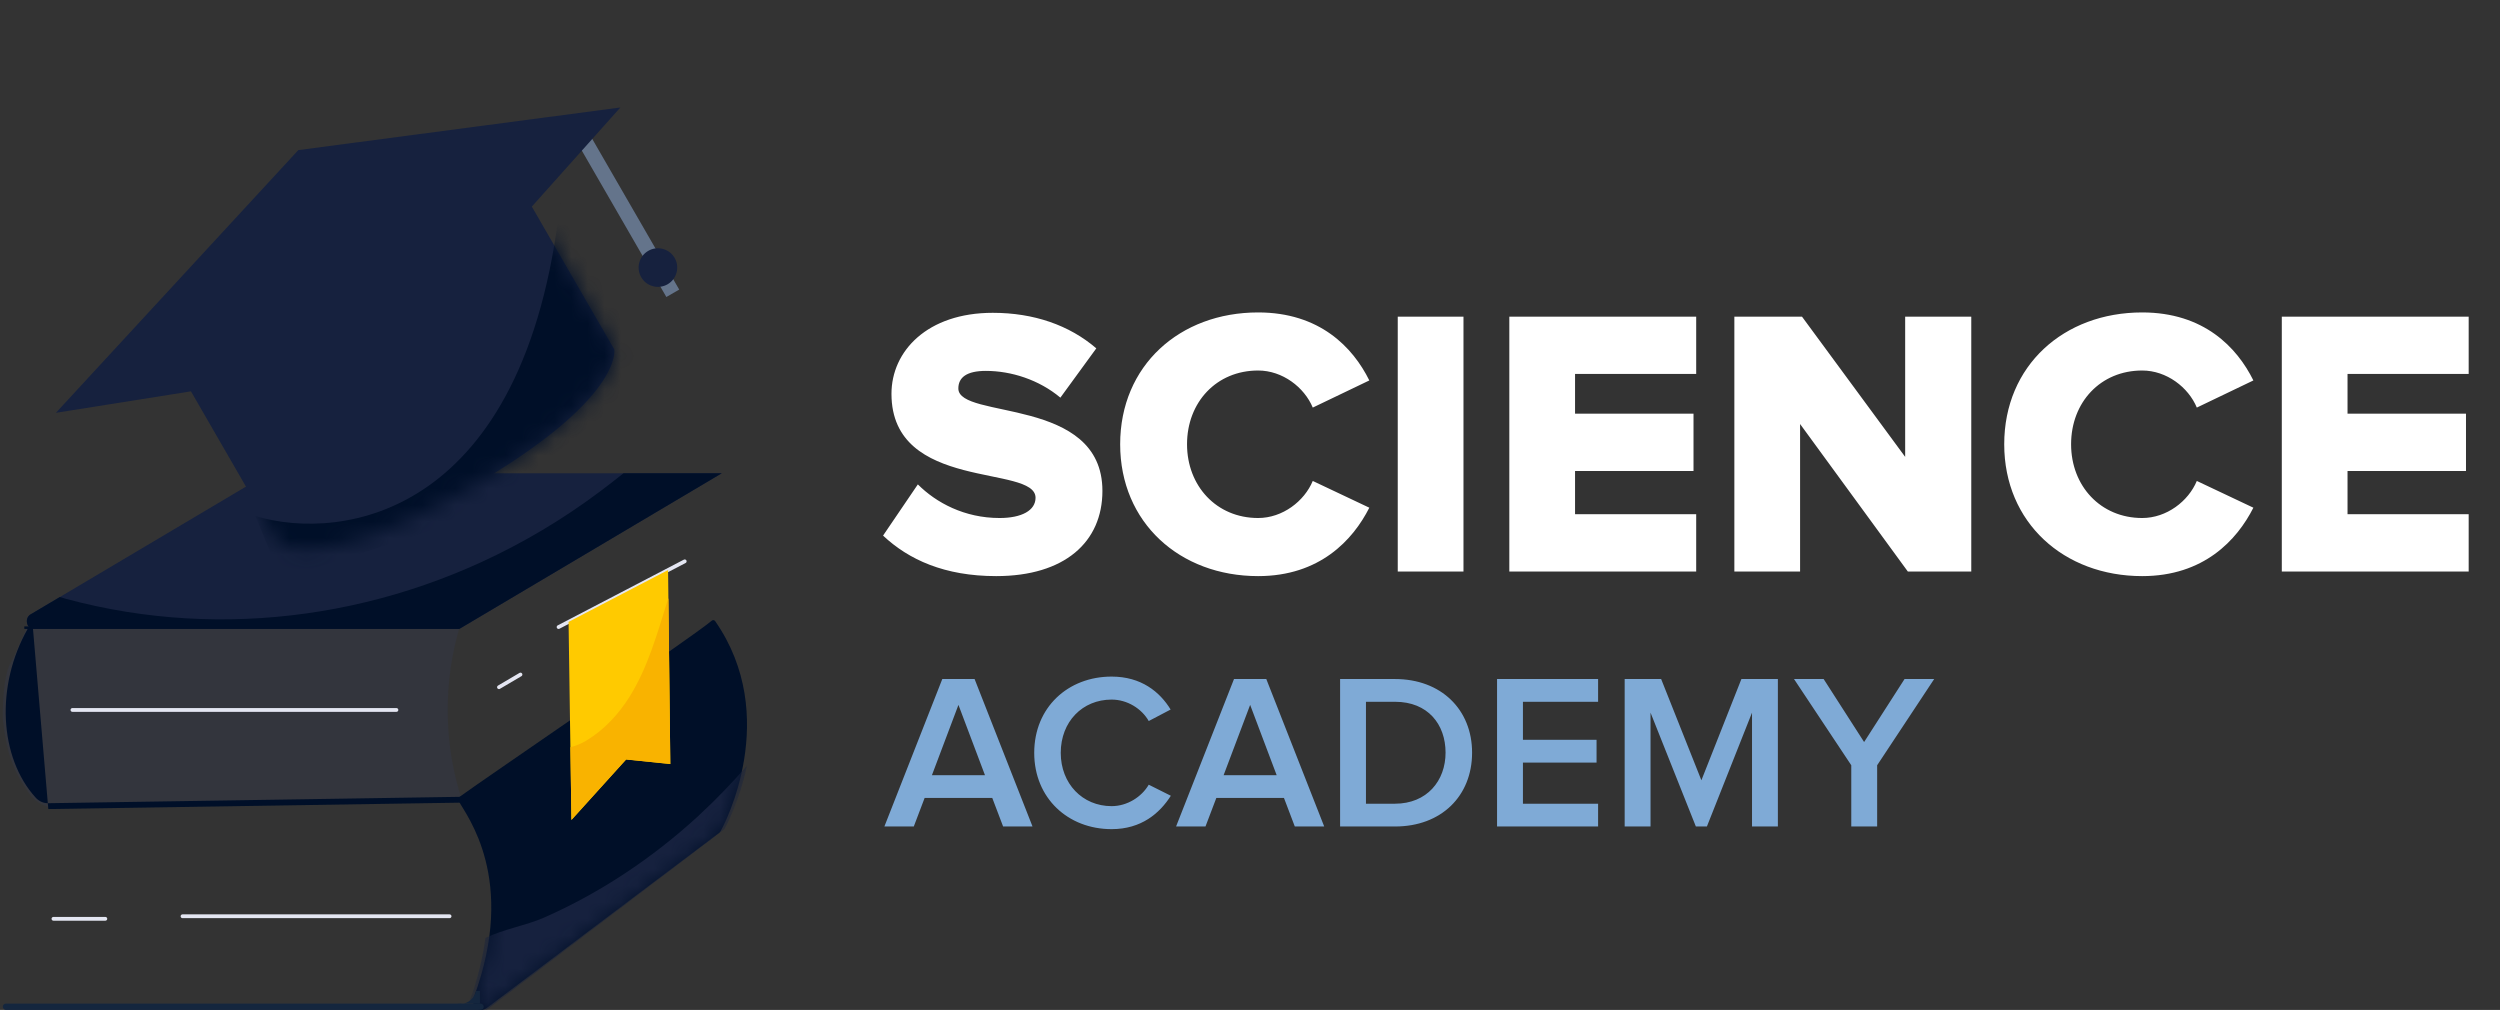 <svg width="151" height="61" viewBox="0 0 151 61" fill="none" xmlns="http://www.w3.org/2000/svg">
<rect x="0" y="0" width="151" height="61" fill="#333333" stroke="none"/>
<path d="M60.169 34.797C57.053 34.797 54.884 33.804 53.337 32.35L55.438 29.257C56.546 30.365 58.254 31.288 60.377 31.288C61.716 31.288 62.547 30.827 62.547 30.065C62.547 28.034 53.845 29.719 53.845 23.787C53.845 21.202 56.015 18.894 59.962 18.894C62.431 18.894 64.578 19.632 66.217 21.04L64.047 24.018C62.754 22.933 61.069 22.402 59.546 22.402C58.392 22.402 57.884 22.794 57.884 23.464C57.884 25.356 66.586 23.925 66.586 29.649C66.586 32.742 64.301 34.797 60.169 34.797ZM75.99 34.797C71.258 34.797 67.658 31.565 67.658 26.834C67.658 22.079 71.258 18.871 75.99 18.871C79.706 18.871 81.714 20.971 82.707 22.979L79.291 24.618C78.783 23.395 77.467 22.379 75.99 22.379C73.474 22.379 71.697 24.295 71.697 26.834C71.697 29.349 73.474 31.288 75.99 31.288C77.467 31.288 78.783 30.273 79.291 29.049L82.707 30.665C81.714 32.627 79.706 34.797 75.99 34.797ZM88.394 34.52H84.424V19.125H88.394V34.52ZM102.45 34.52H91.163V19.125H102.45V22.587H95.133V24.987H102.288V28.449H95.133V31.057H102.45V34.52ZM119.065 34.52H115.233L108.725 25.61V34.52H104.755V19.125H108.84L115.072 27.595V19.125H119.065V34.52ZM129.388 34.797C124.656 34.797 121.055 31.565 121.055 26.834C121.055 22.079 124.656 18.871 129.388 18.871C133.104 18.871 135.112 20.971 136.104 22.979L132.688 24.618C132.18 23.395 130.865 22.379 129.388 22.379C126.872 22.379 125.094 24.295 125.094 26.834C125.094 29.349 126.872 31.288 129.388 31.288C130.865 31.288 132.18 30.273 132.688 29.049L136.104 30.665C135.112 32.627 133.104 34.797 129.388 34.797ZM149.108 34.52H137.821V19.125H149.108V22.587H141.791V24.987H148.946V28.449H141.791V31.057H149.108V34.52Z" fill="white"/>
<path d="M62.364 49.92H60.588L59.933 48.197H55.847L55.193 49.92H53.417L56.915 41.013H58.865L62.364 49.92ZM59.493 46.822L57.89 42.575L56.288 46.822H59.493ZM67.141 50.08C64.51 50.08 62.467 48.211 62.467 45.473C62.467 42.722 64.51 40.866 67.141 40.866C68.93 40.866 70.052 41.787 70.706 42.856L69.384 43.55C68.957 42.802 68.089 42.255 67.141 42.255C65.378 42.255 64.069 43.59 64.069 45.473C64.069 47.329 65.378 48.691 67.141 48.691C68.089 48.691 68.957 48.13 69.384 47.396L70.719 48.064C70.038 49.132 68.93 50.08 67.141 50.08ZM79.982 49.92H78.206L77.552 48.197H73.466L72.811 49.92H71.035L74.534 41.013H76.484L79.982 49.92ZM77.111 46.822L75.509 42.575L73.906 46.822H77.111ZM84.267 49.92H80.942V41.013H84.254C87.044 41.013 88.914 42.856 88.914 45.46C88.914 48.09 87.044 49.92 84.267 49.92ZM84.254 48.544C86.19 48.544 87.312 47.156 87.312 45.46C87.312 43.75 86.243 42.388 84.267 42.388H82.504V48.544H84.254ZM96.525 49.92H90.422V41.013H96.525V42.388H91.985V44.685H96.432V46.061H91.985V48.544H96.525V49.92ZM107.384 49.92H105.822V43.043L103.097 49.92H102.43L99.692 43.043V49.92H98.13V41.013H100.333L102.764 47.129L105.181 41.013H107.384V49.92ZM113.38 49.92H111.817V46.221L108.358 41.013H110.148L112.592 44.819L115.035 41.013H116.825L113.38 46.221V49.92Z" fill="#7FAAD6"/>
<path d="M27.919 48.382C27.919 48.381 27.919 48.381 27.919 48.381C26.776 44.929 26.748 41.105 27.838 37.63C27.878 37.506 27.79 37.38 27.659 37.383C24.97 37.441 2.285 37.926 1.987 37.666C1.67 37.39 1.164 39.119 0.637 40.05C0.172 40.87 0.164 42.871 0.169 43.336C0.169 43.401 0.174 43.467 0.181 43.532C0.411 45.521 0.795 46.543 1.76 47.92C2.175 48.513 2.873 48.837 3.597 48.823L27.916 48.384C27.918 48.384 27.919 48.383 27.919 48.382Z" fill="#3758F9" fill-opacity="0.05"/>
<path d="M28.631 60.217C28.409 60.82 28.962 61.221 29.423 60.866L43.465 50.281C43.48 50.268 43.493 50.255 43.504 50.235C43.778 49.775 47.184 43.253 43.197 37.518C43.147 37.447 43.06 37.432 42.997 37.485C41.712 38.559 29.247 47.043 27.765 48.124C27.687 48.18 27.668 48.305 27.715 48.4C28.159 49.243 31.254 53.089 28.629 60.217H28.631Z" fill="#000F28"/>
<path d="M27.74 37.989H2.017C1.602 37.989 1.467 37.333 1.839 37.114L15.776 28.846C16.063 28.675 16.38 28.586 16.704 28.586H43.592L27.74 37.989Z" fill="#16213E"/>
<path d="M4.374 42.881H23.944" stroke="#E4E6F2" stroke-width="0.229" stroke-miterlimit="10" stroke-linecap="round"/>
<path d="M3.228 55.496H6.362" stroke="#E4E6F2" stroke-width="0.229" stroke-miterlimit="10" stroke-linecap="round"/>
<path d="M11.024 55.342H27.154" stroke="#E4E6F2" stroke-width="0.229" stroke-miterlimit="10" stroke-linecap="round"/>
<path d="M33.738 37.874L41.357 33.904" stroke="#E4E6F2" stroke-width="0.229" stroke-miterlimit="10" stroke-linecap="round"/>
<path d="M30.138 41.507L31.437 40.742" stroke="#E4E6F2" stroke-width="0.229" stroke-miterlimit="10" stroke-linecap="round"/>
<mask id="mask0_238_21941" style="mask-type:alpha" maskUnits="userSpaceOnUse" x="27" y="37" width="19" height="24">
<path d="M28.631 60.217C28.409 60.82 28.962 61.221 29.423 60.866L43.465 50.281C43.48 50.268 43.493 50.255 43.504 50.235C43.778 49.775 47.184 43.253 43.197 37.518C43.147 37.447 43.06 37.432 42.997 37.485C41.712 38.559 29.247 47.043 27.765 48.124C27.687 48.18 27.668 48.305 27.715 48.4C28.159 49.243 31.254 53.089 28.629 60.217H28.631Z" fill="#000F28"/>
</mask>
<g mask="url(#mask0_238_21941)">
<path d="M42.216 49.25C39.381 51.858 36.207 53.952 32.841 55.431C31.757 55.906 30.416 56.117 29.316 56.656C29.165 57.815 28.863 59.091 28.353 60.487C28.123 61.117 28.696 61.536 29.174 61.165L43.727 50.107C43.742 50.094 43.756 50.081 43.767 50.059C43.893 49.843 44.671 48.356 45.12 46.244C44.198 47.307 43.231 48.313 42.214 49.248L42.216 49.25Z" fill="#16213E"/>
</g>
<path d="M43.592 28.586H37.658C37.187 28.96 36.713 29.332 36.233 29.69C33.976 31.383 31.573 32.805 29.076 33.95C24.558 36.022 19.732 37.18 14.883 37.378C12.458 37.478 10.027 37.338 7.622 36.951C6.41 36.755 5.204 36.498 4.011 36.177C3.877 36.142 3.744 36.101 3.614 36.06L1.839 37.114C1.467 37.335 1.602 37.989 2.017 37.989H27.74L43.592 28.586Z" fill="#000F28"/>
<rect x="0.168" y="60.617" width="29.05" height="0.382" rx="0.191" fill="#14263E"/>
<path fill-rule="evenodd" clip-rule="evenodd" d="M1.98 37.473C2.033 37.391 2.01 37.282 1.928 37.228L1.952 37.516C1.885 37.621 1.819 37.728 1.756 37.835H1.469V37.988H1.668C-0.278 41.428 -0.047 45.759 2.155 48.178C2.356 48.399 2.62 48.512 2.888 48.514L2.918 48.867L27.922 48.479C28.019 48.477 28.097 48.397 28.095 48.3C28.094 48.202 28.014 48.124 27.916 48.126L2.913 48.514L2.913 48.514C2.904 48.514 2.896 48.514 2.888 48.514L1.993 37.988H2.004V37.835H1.98L1.952 37.516C1.962 37.501 1.971 37.487 1.98 37.473Z" fill="#000F28"/>
<path d="M40.487 46.148L37.816 45.872L34.515 49.523L34.341 37.562L40.352 34.43L40.487 46.148Z" fill="#FFCA00"/>
<path d="M38.025 42.083C37.366 43.136 36.484 44.09 35.415 44.732C35.087 44.929 34.77 45.049 34.452 45.133L34.515 49.524L37.816 45.873L40.487 46.148L40.372 36.129C40.35 36.192 40.328 36.255 40.309 36.316C39.687 38.294 39.124 40.324 38.025 42.083Z" fill="#F9B300"/>
<path d="M27.99 60.618C28.465 60.529 28.697 60.101 28.759 59.853H28.988V60.618H27.99C27.878 60.639 27.752 60.641 27.612 60.618H27.99Z" fill="#14263E"/>
<path d="M35.375 7.704L34.597 8.152L40.248 17.939L41.025 17.491L35.375 7.704Z" fill="#64748B"/>
<path d="M40.322 17.171C40.879 16.849 41.07 16.136 40.748 15.578C40.426 15.021 39.713 14.829 39.156 15.151C38.598 15.473 38.407 16.186 38.729 16.744C39.051 17.302 39.764 17.493 40.322 17.171Z" fill="#16213E"/>
<path fill-rule="evenodd" clip-rule="evenodd" d="M18.018 9.066L37.471 6.492L32.123 12.479L37.102 21.103C37.102 21.103 37.687 24.09 28.405 29.449C19.123 34.808 16.828 32.807 16.828 32.807L11.534 23.637L3.376 24.934L18.018 9.066Z" fill="#16213E"/>
<mask id="mask1_238_21941" style="mask-type:alpha" maskUnits="userSpaceOnUse" x="3" y="6" width="35" height="28">
<path fill-rule="evenodd" clip-rule="evenodd" d="M18.018 9.066L37.471 6.492L32.123 12.479L37.102 21.103C37.102 21.103 37.687 24.09 28.405 29.449C19.123 34.808 16.828 32.807 16.828 32.807L11.534 23.637L3.376 24.934L18.018 9.066Z" fill="#1E293B"/>
</mask>
<g mask="url(#mask1_238_21941)">
<path d="M33.836 12.23C31.732 31.169 20.684 32.747 15.424 31.169L17.002 34.983L28.707 31.169L39.623 22.62L33.836 12.23Z" fill="#000F28"/>
</g>
</svg>

